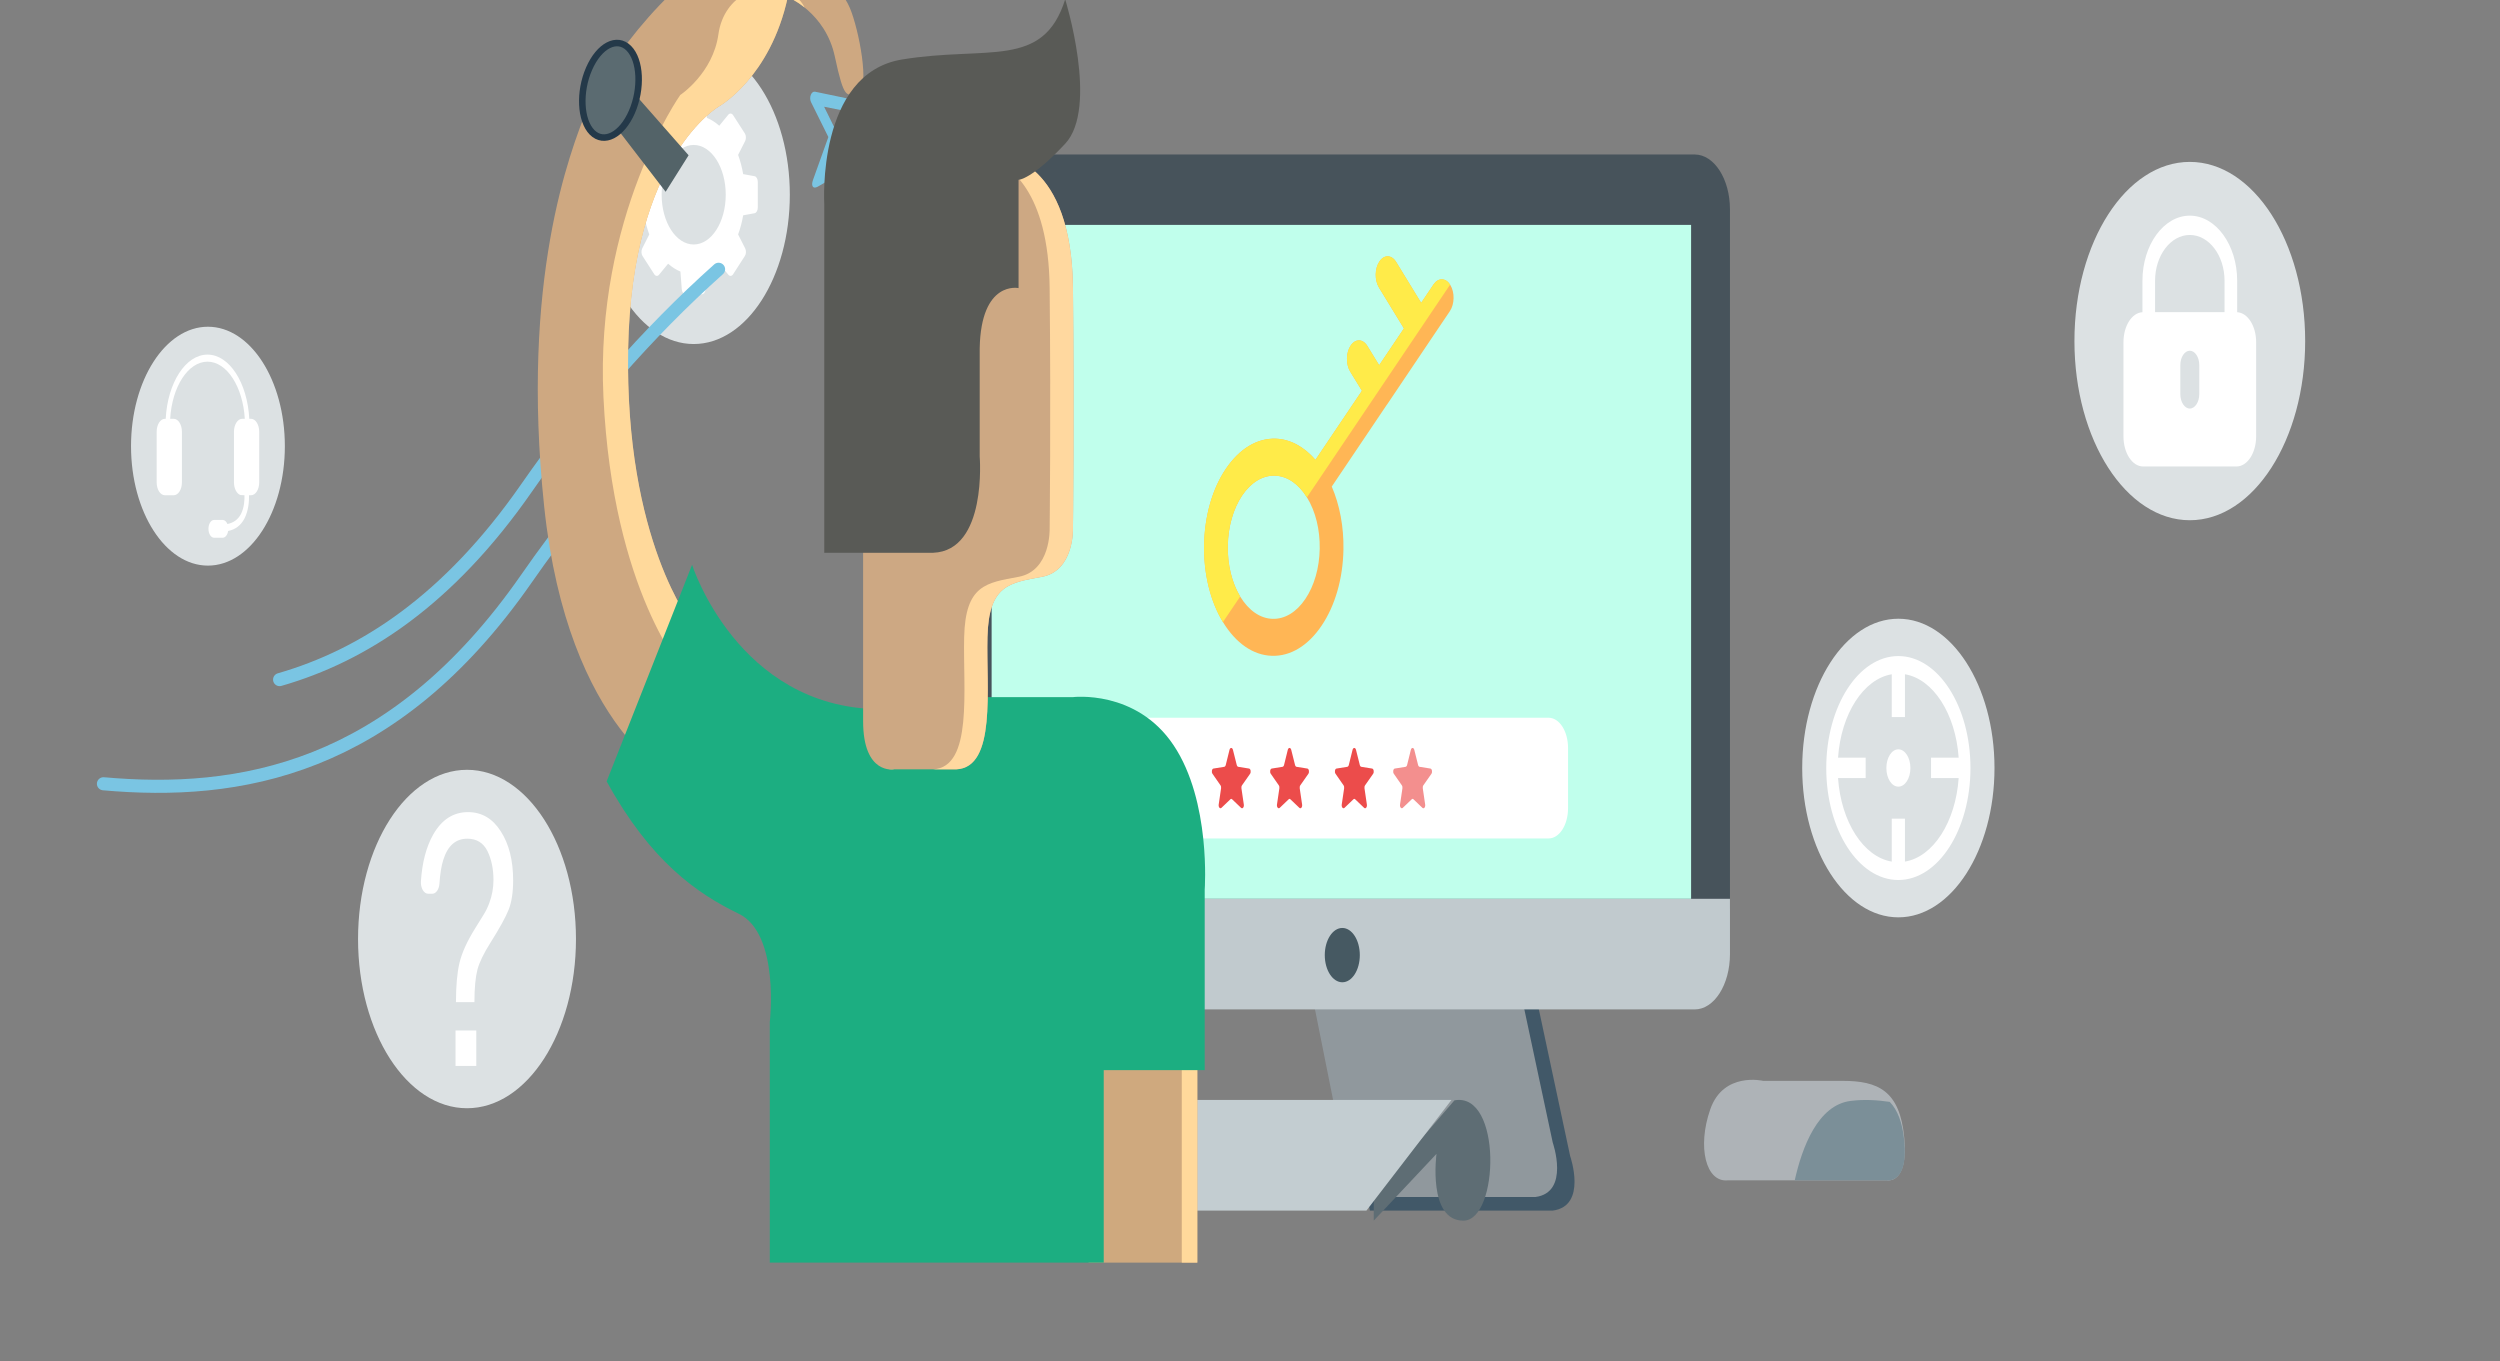 <svg width="382" height="208" viewBox="0 0 382 208" fill="none" xmlns="http://www.w3.org/2000/svg">
<rect x="0" y="0" width="382" height="208" fill="#808080" stroke="none"/>
<mask id="mask0_301_607" style="mask-type:luminance" maskUnits="userSpaceOnUse" x="0" y="-23" width="382" height="231">
<path d="M382 -22.533H0V208H382V-22.533Z" fill="white"/>
</mask>
<g mask="url(#mask0_301_607)">
<path d="M290.068 94.542C298.177 94.542 304.759 104.763 304.759 117.356C304.759 129.949 298.177 140.17 290.068 140.17C281.959 140.17 275.378 129.949 275.378 117.356C275.378 104.763 281.959 94.542 290.068 94.542Z" fill="#DCE1E3"/>
<path d="M291.077 103.029V109.569H289.06V103.029C284.751 103.744 281.313 109.067 280.853 115.774H285.074V118.892H280.853C281.313 125.599 284.751 130.938 289.06 131.651V125.097H291.077V131.651C295.386 130.938 298.823 125.599 299.284 118.892H295.063V115.774H299.284C298.823 109.067 295.386 103.744 291.077 103.029ZM290.068 100.246C296.14 100.246 301.086 107.896 301.086 117.356C301.086 126.786 296.16 134.466 290.068 134.466C283.977 134.466 279.051 126.816 279.051 117.356C279.051 107.926 283.977 100.246 290.068 100.246Z" fill="white"/>
<path d="M288.237 117.356C288.237 115.774 289.05 114.497 290.069 114.497C291.087 114.497 291.91 115.774 291.91 117.356C291.91 118.938 291.087 120.2 290.069 120.2C289.05 120.2 288.237 118.938 288.237 117.356Z" fill="white"/>
<path d="M334.602 24.738C344.336 24.738 352.23 36.997 352.23 52.115C352.23 67.233 344.336 79.491 334.602 79.491C324.867 79.491 316.974 67.233 316.974 52.115C316.974 36.997 324.867 24.738 334.602 24.738Z" fill="#DCE1E3"/>
<path d="M339.91 47.689H329.294V42.898C329.294 39.035 331.674 35.902 334.602 35.902C337.531 35.902 339.91 39.035 339.91 42.898V47.689ZM341.732 71.278C343.387 71.278 344.739 69.225 344.739 66.685V52.282C344.739 49.803 343.446 47.795 341.84 47.704V42.898C341.84 37.423 338.578 32.951 334.602 32.951C330.616 32.951 327.365 37.423 327.365 42.898V47.704C325.749 47.795 324.466 49.803 324.466 52.282V66.685C324.466 69.225 325.808 71.278 327.473 71.278H341.732ZM334.602 62.427C333.808 62.427 333.153 61.438 333.153 60.221V55.795C333.153 54.579 333.808 53.59 334.602 53.59C335.396 53.59 336.051 54.579 336.051 55.795V60.221C336.051 61.438 335.396 62.427 334.602 62.427Z" fill="white"/>
<path d="M71.359 117.627C80.555 117.627 88.008 129.2 88.008 143.483C88.008 157.764 80.555 169.338 71.359 169.338C62.163 169.338 54.71 157.764 54.71 143.483C54.71 129.2 62.163 117.627 71.359 117.627Z" fill="#DCE1E3"/>
<path d="M76.518 127.027C75.274 125.065 73.6 124.091 71.514 124.091C69.261 124.091 67.489 125.247 66.196 127.513C65.129 129.408 64.502 131.781 64.317 134.663C64.251 135.675 64.762 136.564 65.416 136.564H66.058C66.622 136.564 67.092 135.889 67.148 135.018C67.245 133.509 67.445 132.303 67.733 131.392C68.409 129.232 69.624 128.152 71.406 128.152C72.836 128.152 73.854 128.791 74.481 130.038C75.088 131.285 75.402 132.762 75.402 134.464C75.402 135.681 75.186 136.852 74.765 137.977C74.53 138.616 74.236 139.24 73.854 139.833L72.581 141.888C71.357 143.863 70.573 145.597 70.211 147.118C69.849 148.639 69.672 150.646 69.672 153.126H72.493C72.493 150.935 72.659 149.293 72.953 148.152C73.247 147.042 73.913 145.673 74.932 144.061C76.332 141.84 77.263 140.152 77.723 138.996C78.173 137.856 78.408 136.365 78.408 134.525C78.408 131.483 77.781 128.973 76.518 127.027Z" fill="white"/>
<path d="M69.604 162.875H72.777V157.457H69.604V162.875Z" fill="white"/>
<path d="M31.773 49.925C38.267 49.925 43.526 58.092 43.526 68.175C43.526 78.259 38.267 86.426 31.773 86.426C25.28 86.426 20.021 78.259 20.021 68.175C20.021 58.092 25.28 49.925 31.773 49.925Z" fill="#DCE1E3"/>
<path d="M38.355 63.993H38.09C37.806 58.502 35.054 54.183 31.705 54.183C28.356 54.183 25.604 58.502 25.32 63.993H25.192C24.497 63.993 23.939 64.89 23.939 65.97V73.712C23.939 74.791 24.497 75.674 25.192 75.674H26.544C27.239 75.674 27.797 74.791 27.797 73.712V65.97C27.797 64.89 27.239 63.993 26.544 63.993H26.005C26.279 59.111 28.738 55.263 31.705 55.263C34.672 55.263 37.121 59.111 37.405 63.993H37.003C36.308 63.993 35.75 64.89 35.75 65.97V73.712C35.75 74.639 36.171 75.461 36.749 75.643L37.356 75.674C37.375 76.312 37.336 77.559 36.807 78.563C36.367 79.385 35.681 79.886 34.751 80.069C34.594 79.689 34.33 79.445 34.026 79.445H32.714C32.234 79.445 31.852 80.054 31.852 80.799C31.852 81.559 32.234 82.168 32.714 82.168H34.026C34.428 82.168 34.77 81.727 34.858 81.133C35.955 80.921 36.798 80.282 37.346 79.248C37.992 78.001 38.071 76.51 38.051 75.674H38.355C39.05 75.674 39.608 74.791 39.608 73.712V65.97C39.608 64.89 39.05 63.993 38.355 63.993Z" fill="white"/>
<path d="M105.996 6.94C114.105 6.94 120.686 17.16 120.686 29.753C120.686 42.346 114.105 52.567 105.996 52.567C97.887 52.567 91.306 42.346 91.306 29.753C91.306 17.16 97.887 6.94 105.996 6.94Z" fill="#DCE1E3"/>
<path d="M105.996 37.358C103.293 37.358 101.099 33.951 101.099 29.753C101.099 25.555 103.293 22.149 105.996 22.149C108.699 22.149 110.893 25.555 110.893 29.753C110.893 33.951 108.699 37.358 105.996 37.358ZM115.3 26.924L113.557 26.605C113.38 25.571 113.116 24.582 112.783 23.669L113.87 21.525C114.027 21.206 114.007 20.689 113.821 20.4L112.019 17.601C111.833 17.297 111.5 17.267 111.285 17.525L109.904 19.213C109.316 18.696 108.689 18.285 108.023 18.012L107.818 15.305C107.788 14.879 107.534 14.544 107.269 14.544H104.723C104.449 14.544 104.204 14.879 104.175 15.305L103.969 18.012C103.303 18.285 102.666 18.696 102.089 19.213L100.698 17.525C100.492 17.267 100.159 17.297 99.973 17.601L98.171 20.4C97.975 20.689 97.956 21.206 98.122 21.54L99.209 23.685C98.876 24.582 98.612 25.571 98.436 26.605L96.692 26.924C96.418 26.97 96.203 27.365 96.203 27.776V31.73C96.203 32.156 96.418 32.536 96.692 32.582L98.436 32.917C98.612 33.936 98.876 34.924 99.209 35.822L98.122 37.981C97.966 38.301 97.985 38.818 98.171 39.107L99.973 41.905C100.159 42.209 100.492 42.24 100.698 41.981L102.089 40.293C102.666 40.81 103.303 41.221 103.969 41.495L104.175 44.202C104.204 44.628 104.459 44.962 104.723 44.962H107.269C107.534 44.962 107.788 44.628 107.818 44.202L108.023 41.495C108.689 41.221 109.326 40.81 109.904 40.293L111.294 41.981C111.5 42.24 111.833 42.209 112.019 41.905L113.821 39.107C114.017 38.818 114.037 38.301 113.87 37.966L112.783 35.822C113.116 34.924 113.38 33.936 113.557 32.901L115.3 32.582C115.574 32.536 115.79 32.156 115.79 31.73V27.776C115.79 27.35 115.574 26.97 115.3 26.924Z" fill="white"/>
<path d="M234.599 151.705L239.924 176.664C239.924 176.664 242.585 184.287 237.26 184.979H209.324L202.673 151.705H234.599Z" fill="#415868"/>
<path d="M231.937 149.63L237.261 174.59C237.261 174.59 239.924 182.214 234.599 182.904H206.662L200.011 149.63H231.937Z" fill="#90989D"/>
<path d="M209.908 182.428V186.516L219.497 176.311C219.497 176.311 218.122 186.516 223.605 186.516C229.087 186.516 229.542 166.782 222.239 168.135L209.908 182.428Z" fill="#5E6D74"/>
<path d="M221.783 168.073H170.698L159.436 184.979H208.789L221.783 168.073Z" fill="#C3CDD1"/>
<path d="M150.975 23.606C147.996 23.606 145.582 27.356 145.582 31.982V138.872H264.338V31.982C264.338 27.356 261.923 23.606 258.945 23.606H150.975Z" fill="#47535B"/>
<path d="M150.975 154.241C147.996 154.241 145.582 150.46 145.582 145.788V137.335H264.338V145.788C264.338 150.46 261.923 154.241 258.945 154.241H150.975Z" fill="#C1CACE"/>
<path d="M202.426 145.942C202.426 143.652 203.625 141.792 205.109 141.792C206.583 141.792 207.78 143.652 207.78 145.942C207.78 148.232 206.583 150.092 205.109 150.092C203.625 150.092 202.426 148.232 202.426 145.942Z" fill="#465962"/>
<path d="M151.52 34.364H258.4V137.335H151.52V34.364Z" fill="#C0FFEC"/>
<path d="M199.458 91.518C198.102 93.538 196.318 94.619 194.436 94.558C192.564 94.497 190.82 93.3 189.526 91.193L189.497 91.146C188.232 89.04 187.56 86.292 187.611 83.397C187.662 80.472 188.439 77.74 189.795 75.72C191.161 73.7 192.945 72.618 194.817 72.68C196.678 72.74 198.414 73.921 199.699 75.997L199.727 76.044C201.021 78.151 201.703 80.93 201.652 83.856C201.601 86.766 200.823 89.498 199.458 91.518ZM221.609 43.545L221.58 43.498C220.889 42.428 219.765 42.407 219.047 43.461L217.154 46.28L213.339 40.04C212.649 38.908 211.506 38.871 210.777 39.956C210.048 41.026 210.017 42.812 210.708 43.944L214.523 50.184L210.738 55.807L208.945 52.883C208.265 51.752 207.112 51.714 206.383 52.799C205.655 53.869 205.623 55.655 206.314 56.787L208.106 59.711L201.001 70.263C199.252 68.249 197.152 67.102 194.916 67.029C192.078 66.936 189.377 68.573 187.303 71.648C185.238 74.708 184.062 78.845 183.985 83.279C183.908 87.682 184.93 91.86 186.866 95.05L186.894 95.097C188.859 98.304 191.5 100.116 194.338 100.208C197.184 100.301 199.885 98.664 201.949 95.589C204.015 92.529 205.201 88.393 205.278 83.974C205.339 80.495 204.706 77.162 203.494 74.349L211.903 61.853L211.914 61.838L211.934 61.823L218.311 52.342L218.331 52.312L218.351 52.281L221.539 47.548C222.268 46.463 222.299 44.677 221.609 43.545Z" fill="#FFB655"/>
<path d="M187.606 83.404C187.657 80.478 188.434 77.746 189.79 75.725C191.157 73.705 192.94 72.622 194.813 72.683C196.675 72.743 198.411 73.924 199.695 76L221.578 43.49C220.887 42.42 219.763 42.399 219.045 43.454L217.152 46.274L213.335 40.033C212.644 38.901 211.501 38.864 210.772 39.95C210.043 41.02 210.012 42.807 210.703 43.938L214.519 50.179L210.735 55.804L208.941 52.88C208.261 51.748 207.108 51.711 206.379 52.797C205.65 53.867 205.62 55.653 206.31 56.785L208.103 59.709L200.998 70.264C199.248 68.251 197.148 67.104 194.911 67.031C192.072 66.939 189.372 68.578 187.297 71.653C185.232 74.714 184.056 78.852 183.979 83.287C183.903 87.691 184.926 91.869 186.862 95.059L189.494 91.154C188.229 89.048 187.556 86.299 187.606 83.404Z" fill="#FFEB49"/>
<path d="M173.291 109.671H236.628C238.271 109.671 239.597 111.731 239.597 114.282V123.503C239.597 126.055 238.271 128.114 236.628 128.114H173.291C171.648 128.114 170.322 126.055 170.322 123.503V114.282C170.322 111.731 171.648 109.671 173.291 109.671Z" fill="white"/>
<path d="M180.951 117.433L179.318 117.171C179.209 117.156 179.12 117.048 179.081 116.895L178.497 114.574C178.398 114.19 178.071 114.19 177.972 114.574L177.398 116.895C177.359 117.048 177.26 117.156 177.161 117.171L175.528 117.433C175.281 117.463 175.182 117.955 175.37 118.232L176.597 119.999C176.676 120.107 176.706 120.276 176.686 120.445L176.32 122.935C176.26 123.319 176.518 123.642 176.735 123.442L178.101 122.136C178.19 122.043 178.289 122.043 178.378 122.136L179.744 123.442C179.962 123.642 180.219 123.334 180.16 122.935L179.793 120.445C179.774 120.276 179.803 120.107 179.882 119.999L181.119 118.232C181.298 117.955 181.199 117.463 180.951 117.433Z" fill="#EC4C4B"/>
<path d="M190.847 117.433L189.215 117.171C189.106 117.156 189.017 117.048 188.977 116.895L188.393 114.574C188.294 114.19 187.968 114.19 187.869 114.574L187.295 116.895C187.255 117.048 187.156 117.156 187.057 117.171L185.424 117.433C185.177 117.463 185.078 117.955 185.266 118.232L186.493 119.999C186.572 120.107 186.602 120.276 186.582 120.445L186.216 122.935C186.157 123.319 186.414 123.642 186.632 123.442L187.997 122.136C188.086 122.043 188.185 122.043 188.274 122.136L189.64 123.442C189.858 123.642 190.115 123.334 190.056 122.935L189.69 120.445C189.67 120.276 189.699 120.107 189.779 119.999L191.016 118.232C191.194 117.955 191.095 117.463 190.847 117.433Z" fill="#EC4C4B"/>
<path d="M199.754 117.433L198.122 117.171C198.012 117.156 197.923 117.048 197.883 116.895L197.3 114.574C197.201 114.19 196.875 114.19 196.775 114.574L196.202 116.895C196.162 117.048 196.063 117.156 195.964 117.171L194.331 117.433C194.084 117.463 193.985 117.955 194.172 118.232L195.4 119.999C195.479 120.107 195.509 120.276 195.488 120.445L195.122 122.935C195.064 123.319 195.321 123.642 195.538 123.442L196.904 122.136C196.993 122.043 197.092 122.043 197.18 122.136L198.546 123.442C198.765 123.642 199.022 123.334 198.962 122.935L198.597 120.445C198.577 120.276 198.606 120.107 198.686 119.999L199.923 118.232C200.101 117.955 200.002 117.463 199.754 117.433Z" fill="#EC4C4B"/>
<path d="M209.65 117.433L208.018 117.171C207.908 117.156 207.819 117.048 207.779 116.895L207.196 114.574C207.097 114.19 206.771 114.19 206.671 114.574L206.098 116.895C206.058 117.048 205.959 117.156 205.86 117.171L204.227 117.433C203.98 117.463 203.881 117.955 204.068 118.232L205.296 119.999C205.375 120.107 205.405 120.276 205.384 120.445L205.018 122.935C204.96 123.319 205.217 123.642 205.434 123.442L206.8 122.136C206.889 122.043 206.988 122.043 207.076 122.136L208.442 123.442C208.661 123.642 208.918 123.334 208.858 122.935L208.493 120.445C208.473 120.276 208.502 120.107 208.582 119.999L209.819 118.232C209.997 117.955 209.898 117.463 209.65 117.433Z" fill="#EC4C4B"/>
<g opacity="0.626">
<path d="M218.557 117.433L216.925 117.171C216.815 117.156 216.726 117.048 216.686 116.895L216.103 114.574C216.004 114.19 215.678 114.19 215.578 114.574L215.005 116.895C214.965 117.048 214.866 117.156 214.767 117.171L213.134 117.433C212.887 117.463 212.788 117.955 212.975 118.232L214.203 119.999C214.282 120.107 214.312 120.276 214.291 120.445L213.925 122.935C213.867 123.319 214.124 123.642 214.341 123.442L215.707 122.136C215.796 122.043 215.895 122.043 215.983 122.136L217.349 123.442C217.568 123.642 217.825 123.334 217.765 122.935L217.4 120.445C217.38 120.276 217.409 120.107 217.489 119.999L218.726 118.232C218.904 117.955 218.805 117.463 218.557 117.433Z" fill="#EC4C4B"/>
</g>
<path d="M269.415 165.156C269.415 165.156 263.348 163.711 261.329 169.504C259.311 175.283 260.656 180.708 264.021 180.356H288.277C288.277 180.356 291.642 181.077 290.969 173.838C290.296 166.615 286.931 165.156 281.538 165.156H269.415Z" fill="#AEB3B7"/>
<path d="M274.234 180.356H288.248C288.248 180.356 291.652 181.031 290.969 174.285C290.682 171.457 289.93 169.598 288.752 168.367C286.813 168.076 284.784 167.967 282.815 168.215C277.777 168.812 275.363 175.3 274.234 180.356Z" fill="#7B8F98"/>
<path d="M109.799 41.145C98.812 50.959 88.909 62.395 80.454 74.563C68.528 91.727 55.546 100.157 42.724 103.844" stroke="#7AC5E3" stroke-width="2" stroke-linecap="round" stroke-linejoin="round"/>
<path d="M88.683 77.368C85.81 80.956 83.063 84.64 80.455 88.395C59.965 117.883 36.359 121.592 15.806 119.76" stroke="#7AC5E3" stroke-width="2" stroke-linecap="round" stroke-linejoin="round"/>
<path d="M130.089 32.394L129.327 24.617L137.531 20.084L127.823 20.161L125.923 16.309L139.768 19.081L130.089 32.394ZM141.678 18.139C141.621 17.795 141.439 17.532 141.218 17.485L124.538 14.013C124.284 13.956 124.023 14.152 123.888 14.499C123.753 14.845 123.769 15.289 123.926 15.605L126.573 20.941L124.229 27.489C123.901 28.398 124.209 28.927 124.93 28.535C125.404 28.265 128.159 26.679 128.24 26.652L129.017 34.498C129.037 34.757 129.134 34.971 129.263 35.11C129.311 35.159 129.356 35.192 129.419 35.224C129.626 35.318 129.865 35.249 130.041 35.005L141.494 19.111C141.666 18.878 141.742 18.488 141.678 18.139Z" fill="#7AC5E3"/>
<path d="M166.325 161.676H182.951V192.928H166.325V161.676Z" fill="#CFA97E"/>
<path d="M180.575 192.928H182.95V161.676H180.575V192.928Z" fill="#FFD99B"/>
<path d="M105.796 95.428C105.796 95.428 95.428 82.713 95.969 53.268C96.51 23.825 109.864 16.256 109.864 16.256C109.864 16.256 117.72 11.842 120.378 -0.464C120.378 -0.464 126.121 1.9 127.558 8.623C128.996 15.345 129.386 14.727 131.156 14.086C132.927 13.443 131.273 4.577 129.864 1.226C128.455 -2.123 122.274 -9.692 113.214 -7.712C104.154 -5.731 92.446 9.782 89.74 16.57C87.035 23.358 79.504 42.793 83.149 77.384C86.795 111.977 103.63 119.38 103.63 119.38L105.796 95.428Z" fill="#CEA881"/>
<path d="M105.803 95.42C105.803 95.42 95.447 82.709 95.988 53.269C96.528 23.831 109.868 16.264 109.868 16.264C109.868 16.264 117.715 11.851 120.371 -0.453C120.371 -0.453 121.538 0.017 122.956 1.162C122.606 0.461 122.157 -0.115 121.553 -0.472C116.501 -3.613 110.611 -0.762 109.775 5.23C108.938 11.222 103.94 14.517 103.94 14.517C103.94 14.517 90.88 33.023 92.207 60.686C93.64 90.554 104.683 102.799 104.683 102.799L104.803 106.566L105.803 95.42Z" fill="#FFD99B"/>
<path d="M93.318 18.39L101.709 29.304L105.218 23.727L95.642 12.832L93.318 18.39Z" fill="#536368"/>
<path d="M90.011 10.5C91.561 6.948 94.275 5.556 96.078 7.369C97.891 9.196 98.095 13.548 96.555 17.1C95.005 20.651 92.291 22.043 90.478 20.231C88.675 18.404 88.46 14.051 90.011 10.5Z" fill="#5B6B71"/>
<path d="M90.011 10.5C91.561 6.948 94.275 5.556 96.078 7.369C97.891 9.196 98.095 13.548 96.555 17.1C95.005 20.651 92.291 22.043 90.478 20.231C88.675 18.404 88.46 14.051 90.011 10.5Z" stroke="#243949" stroke-width="0.998" stroke-linecap="round" stroke-linejoin="round"/>
<path d="M149.659 106.524H163.9C163.9 106.524 173.598 105.298 179.328 113.878C185.068 122.457 184.079 135.938 184.079 135.938V163.514H168.65V192.928H117.625V156.161C117.625 156.161 119.198 142.681 112.874 139.617C106.541 136.553 99.425 131.649 92.696 119.393L105.749 86.302C105.749 86.302 112.676 108.056 134.231 108.362L149.659 106.524Z" fill="#1CAE81"/>
<path d="M153.261 23.797C153.261 23.797 163.751 24.411 163.949 44.02C164.147 63.63 163.949 80.788 163.949 80.788C163.949 80.788 164.147 87.221 159.199 88.14C154.251 89.059 151.084 89.366 150.886 97.332C150.688 105.298 152.272 117.249 146.136 117.556H136.635C136.635 117.556 131.885 118.474 131.885 110.202V27.475L153.261 23.797Z" fill="#CDA883"/>
<path d="M153.262 23.797L151.213 24.134C154.123 25.16 160.238 29.082 160.387 44.019C160.585 63.628 160.387 80.787 160.387 80.787C160.387 80.787 160.585 87.221 155.637 88.14C150.688 89.059 147.522 89.366 147.324 97.332C147.126 105.298 148.709 117.248 142.573 117.554H146.136C152.272 117.248 150.688 105.298 150.886 97.332C151.084 89.366 154.251 89.059 159.199 88.14C164.148 87.221 163.95 80.787 163.95 80.787C163.95 80.787 164.148 63.628 163.95 44.019C163.752 24.409 153.262 23.797 153.262 23.797ZM135.775 117.554C136.289 117.616 136.636 117.554 136.636 117.554H135.775Z" fill="#FFD89F"/>
<path d="M162.762 -0.101C162.762 -0.101 167.908 16.445 162.762 21.96C157.615 27.475 155.636 27.475 155.636 27.475V44.02C155.636 44.02 149.896 42.795 149.698 53.212V69.758C149.698 69.758 150.886 84.159 142.573 84.465H125.947V31.152C125.947 31.152 124.759 11.236 137.823 9.091C150.886 6.946 159.397 10.623 162.762 -0.101Z" fill="#595A56"/>
</g>
</svg>
